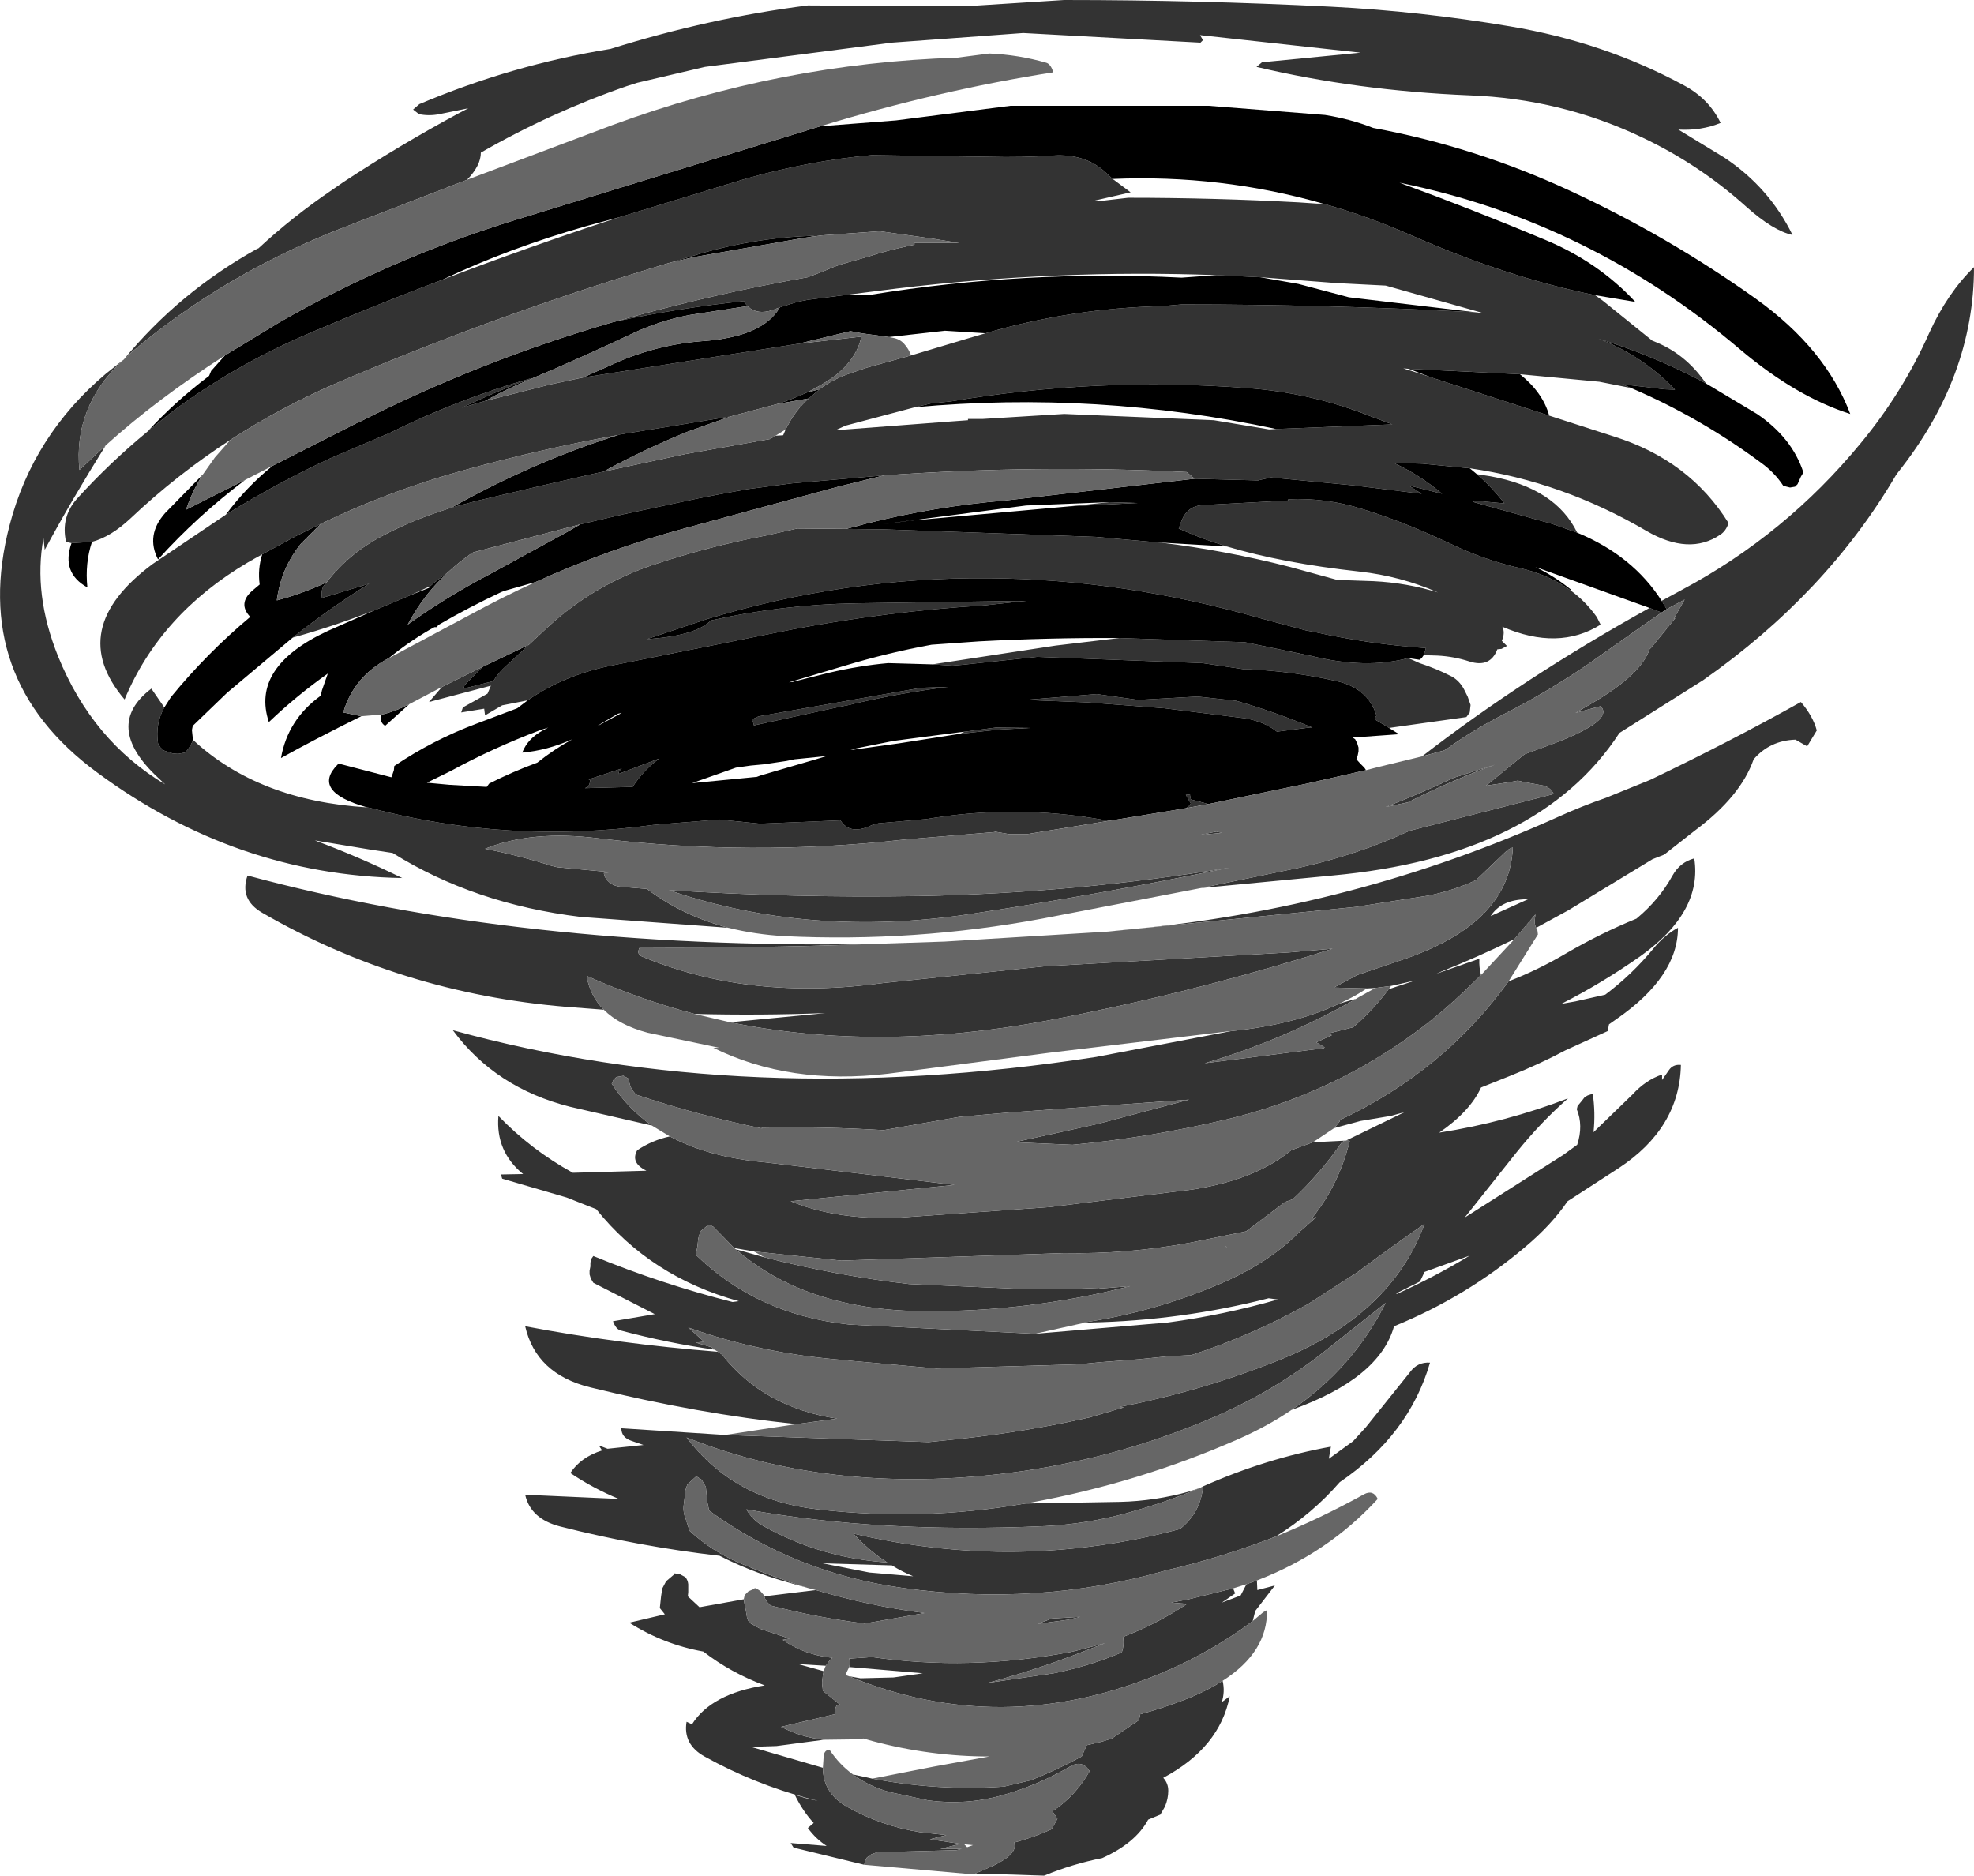 <?xml version="1.0" encoding="UTF-8" standalone="no"?>
<svg xmlns:xlink="http://www.w3.org/1999/xlink" height="224.3px" width="236.05px" xmlns="http://www.w3.org/2000/svg">
  <g transform="matrix(1.0, 0.0, 0.0, 1.0, 151.5, 65.45)">
    <path d="M-136.7 -22.45 Q-130.1 -30.5 -120.75 -35.7 L-120.6 -35.75 Q-116.5 -39.55 -111.7 -42.8 L-110.4 -43.7 Q-103.7 -48.1 -96.65 -51.9 L-95.5 -52.5 -98.95 -51.8 Q-100.2 -51.55 -101.4 -51.8 L-102.1 -52.35 -101.35 -53.0 Q-90.25 -57.7 -78.5 -59.6 -66.7 -63.3 -54.9 -64.8 L-36.05 -64.7 -24.25 -65.45 Q-8.3 -65.45 7.65 -64.65 18.4 -64.1 29.05 -62.3 40.35 -60.4 49.85 -55.25 52.85 -53.65 54.25 -50.75 51.95 -49.8 49.2 -49.95 L54.7 -46.6 Q60.05 -43.05 62.85 -37.35 60.55 -37.85 57.35 -40.7 51.75 -45.75 44.9 -49.0 35.15 -53.65 24.2 -54.05 10.8 -54.6 -1.25 -57.45 L-0.6 -58.0 11.2 -59.15 -8.0 -61.25 -7.65 -60.65 -7.95 -60.35 -29.15 -61.5 -44.85 -60.35 -67.2 -57.45 -75.3 -55.55 -76.55 -55.15 Q-85.65 -52.0 -94.0 -47.2 -94.0 -45.65 -95.65 -43.95 L-111.05 -38.0 Q-124.85 -32.55 -135.75 -23.35 L-136.7 -22.45 M39.25 -30.15 L40.15 -29.5 46.1 -24.7 Q50.0 -23.25 52.5 -19.6 46.35 -22.9 39.65 -24.95 44.95 -22.9 48.8 -18.85 L47.55 -18.9 42.5 -19.5 43.55 -19.05 39.75 -19.8 30.25 -20.7 16.95 -21.35 16.3 -21.4 18.85 -20.6 19.7 -20.3 33.75 -15.75 41.5 -13.25 Q50.55 -10.4 55.2 -2.9 54.9 -1.95 54.2 -1.5 50.5 1.0 45.4 -1.95 35.35 -7.85 24.25 -9.45 L18.6 -10.0 15.15 -10.1 Q18.3 -8.65 20.95 -6.4 L16.95 -7.4 18.5 -6.4 10.4 -7.4 0.5 -8.35 -0.65 -8.1 -1.05 -8.0 -8.65 -8.2 -9.6 -9.0 Q-27.6 -9.9 -45.8 -8.6 L-56.8 -7.65 -62.15 -6.95 -65.95 -6.25 -68.0 -5.85 -76.95 -3.95 -82.1 -2.75 -94.9 0.6 -95.3 0.85 Q-96.7 1.85 -97.95 3.0 L-99.6 4.25 -100.05 4.65 -102.35 5.7 -106.75 7.55 Q-111.75 9.5 -116.5 10.8 -112.1 7.3 -107.35 4.35 L-111.95 5.75 -113.0 6.05 Q-113.15 5.1 -112.75 4.55 L-112.45 4.2 Q-109.8 0.75 -105.8 -1.35 -102.5 -3.1 -98.85 -4.3 L-97.5 -4.75 -94.5 -5.55 -85.55 -7.65 -82.65 -8.3 -81.4 -8.6 -79.35 -9.05 -69.55 -11.15 -59.4 -12.95 -58.75 -13.35 -58.7 -13.35 -57.85 -13.4 -57.55 -14.1 -57.2 -14.75 Q-56.25 -16.5 -54.8 -17.8 L-53.5 -18.9 Q-52.05 -20.0 -50.15 -20.7 L-47.8 -21.5 -42.55 -22.95 -35.7 -25.0 -33.65 -25.6 Q-23.35 -28.6 -12.45 -28.85 L-10.2 -29.05 Q7.0 -29.05 24.2 -28.15 L25.85 -28.0 25.9 -28.0 14.2 -31.3 8.3 -31.6 -0.8 -32.3 -6.05 -32.55 Q-25.15 -33.25 -44.25 -30.95 L-50.6 -30.15 -54.9 -29.6 -56.15 -29.35 -58.25 -28.7 -58.65 -28.55 Q-60.55 -27.75 -61.75 -28.55 L-62.1 -28.85 -62.55 -29.35 -62.45 -29.45 Q-70.2 -28.65 -77.9 -27.0 -66.55 -30.25 -54.9 -32.3 L-53.05 -33.0 -52.0 -33.45 -51.05 -33.8 -47.55 -34.8 -46.6 -35.1 -45.35 -35.45 -44.35 -35.7 -42.15 -36.2 -42.15 -36.4 -36.8 -36.4 -40.25 -36.95 -45.95 -37.75 -46.3 -37.8 -53.25 -37.3 -54.7 -37.1 -54.15 -37.25 -54.45 -37.25 -55.45 -37.2 Q-61.4 -36.9 -67.3 -35.25 L-71.35 -34.05 Q-91.55 -28.05 -111.0 -19.75 -117.85 -16.8 -123.95 -12.85 -130.35 -8.7 -135.9 -3.45 -138.25 -1.25 -140.5 -0.65 L-142.95 -0.5 -143.6 -0.65 Q-144.25 -3.6 -142.3 -5.8 -138.4 -10.1 -133.85 -13.85 L-131.4 -15.85 Q-123.65 -21.75 -114.05 -25.8 -106.4 -29.05 -98.6 -32.0 -88.25 -35.95 -77.7 -39.4 L-77.35 -39.5 -62.25 -44.1 Q-54.55 -46.25 -47.25 -46.9 L-33.2 -46.7 Q-29.35 -46.6 -25.55 -46.85 -21.6 -47.1 -19.15 -44.7 L-18.45 -44.05 -16.3 -42.45 -20.65 -41.45 -19.6 -41.45 -16.6 -41.8 Q-6.4 -41.8 3.8 -41.25 L6.0 -41.1 6.7 -41.1 Q12.1 -39.6 17.4 -37.25 28.85 -32.25 39.25 -30.15 M25.1 -8.75 L26.7 -8.5 Q34.5 -7.1 37.1 -1.75 L34.1 -2.8 24.75 -5.4 24.6 -5.6 28.4 -5.25 Q26.95 -7.15 25.1 -8.75 M47.2 6.4 L49.6 5.1 Q62.0 -1.5 71.0 -12.45 76.05 -18.55 79.2 -25.65 81.4 -30.45 84.55 -33.5 84.55 -20.4 75.45 -8.95 L75.2 -8.6 Q66.9 5.55 52.15 15.9 L42.15 22.2 Q32.5 37.0 7.8 39.25 L-7.9 40.75 3.7 38.35 Q10.8 36.8 17.05 33.9 L34.3 29.5 34.05 29.1 Q33.65 28.65 33.1 28.5 L30.65 28.05 30.0 27.9 28.9 28.1 26.2 28.5 30.8 24.75 34.2 23.5 Q41.6 20.7 39.9 19.0 L36.9 19.8 38.95 18.6 Q44.75 15.2 45.75 12.2 L46.0 11.95 48.85 8.45 48.65 8.55 49.95 6.25 47.8 7.4 47.2 6.4 M-64.4 45.5 L-82.05 44.2 Q-94.8 42.65 -104.55 36.55 L-107.2 36.15 -113.85 35.05 Q-108.5 37.05 -103.4 39.55 -123.25 39.2 -139.85 26.95 -155.15 15.7 -150.35 -2.65 -147.55 -13.4 -138.85 -20.75 L-136.9 -22.3 Q-142.75 -16.75 -142.0 -9.25 L-138.85 -12.2 Q-143.0 -5.55 -146.15 0.3 L-146.3 -1.1 Q-147.55 5.6 -144.55 13.05 -140.45 23.15 -131.75 28.35 L-132.6 27.55 Q-139.25 21.35 -133.4 16.9 L-131.85 19.15 Q-132.95 21.1 -132.6 23.45 L-132.3 23.95 -131.9 24.3 -130.85 24.65 -130.2 24.7 -129.4 24.55 -129.1 24.25 -128.75 23.75 -128.5 23.25 -128.45 23.0 Q-120.6 30.3 -107.6 31.1 L-107.3 31.15 Q-90.7 35.55 -73.4 33.2 L-72.3 33.1 -65.5 32.55 -60.6 33.05 -51.0 32.65 Q-49.85 34.5 -47.2 33.2 L-46.45 33.0 -40.75 32.5 Q-30.15 30.7 -19.5 32.6 L-18.85 32.7 -28.7 34.3 -29.05 34.3 -30.8 34.3 -32.55 34.0 -32.55 34.05 -43.4 34.95 Q-61.65 37.0 -79.95 34.8 -87.9 33.8 -93.5 36.05 -89.45 36.85 -85.5 38.1 L-84.9 38.25 -80.1 38.7 -78.4 38.85 -79.3 38.95 -79.2 39.35 Q-78.6 40.5 -77.2 40.6 L-74.15 40.85 Q-69.8 44.1 -64.4 45.5 M1.1 -14.15 L15.0 -14.7 12.45 -15.65 Q5.3 -18.5 -2.45 -19.05 -20.3 -20.4 -37.8 -17.45 L-40.2 -17.2 -42.1 -16.75 -50.4 -14.55 -51.6 -14.0 -37.8 -15.05 -35.75 -15.2 -35.75 -15.35 -34.0 -15.35 -24.25 -15.95 -6.35 -15.2 0.25 -14.1 1.1 -14.15 M-4.8 -0.1 L-6.8 -0.75 Q-8.8 -1.45 -10.55 -2.25 L-10.2 -3.2 Q-9.5 -4.95 -7.65 -5.05 L2.55 -5.6 2.55 -5.75 Q7.1 -5.95 11.5 -4.55 16.3 -3.05 20.8 -0.95 L21.9 -0.45 Q25.9 1.5 30.3 2.5 33.75 3.3 36.3 5.15 38.1 6.45 39.45 8.35 L39.9 9.25 Q34.85 12.4 28.15 9.5 28.5 10.2 28.1 11.15 L28.1 11.2 28.7 11.8 28.05 12.15 27.55 12.2 Q26.7 14.45 24.2 13.65 22.35 13.05 20.4 12.95 L18.75 12.9 18.8 12.75 18.95 12.25 19.0 12.05 Q12.3 11.6 5.55 10.1 L4.7 9.95 -0.55 8.55 Q-17.1 3.8 -33.3 3.7 -50.35 3.55 -67.0 8.6 L-74.2 11.0 -73.65 10.95 Q-68.2 10.5 -66.5 8.75 -58.0 6.85 -49.15 6.7 L-28.75 6.4 -33.8 6.95 Q-45.3 7.65 -56.65 9.8 L-78.65 14.2 Q-84.15 15.35 -88.4 18.3 L-91.45 18.9 -93.5 20.1 -93.6 19.3 -96.35 19.75 -96.15 19.15 -93.2 17.5 -92.8 16.55 -100.2 18.5 -98.65 16.7 -93.9 14.35 -93.8 14.3 -95.95 16.5 -96.05 16.9 -92.5 16.0 Q-91.95 15.05 -91.05 14.25 L-88.25 11.65 -85.95 9.5 -85.05 8.7 Q-79.95 4.35 -73.55 2.15 -66.85 -0.1 -59.95 -1.4 L-56.15 -2.25 -50.3 -2.2 -45.85 -2.15 -20.5 -1.25 -12.65 -0.55 -12.6 -0.55 Q-4.85 0.4 2.75 2.35 L8.4 3.9 12.75 4.05 Q16.75 4.25 20.45 5.4 16.0 3.45 11.05 2.9 1.9 1.9 -4.8 -0.1 M45.75 7.25 L47.2 7.8 45.25 9.15 38.3 14.05 Q33.45 17.35 28.15 20.05 24.4 22.0 21.45 24.15 L21.15 24.3 18.55 25.0 Q30.7 15.6 45.75 7.25 M-124.5 -3.9 Q-118.45 -7.65 -112.0 -10.65 L-104.95 -13.65 Q-96.8 -17.7 -87.9 -20.25 -92.15 -18.65 -96.25 -16.7 L-93.5 -17.5 -85.6 -19.5 -82.3 -20.2 -81.8 -20.3 -56.0 -24.35 -48.5 -25.2 Q-49.05 -22.5 -51.8 -20.4 -53.2 -19.4 -55.05 -18.5 -56.65 -17.75 -58.5 -17.15 L-64.15 -15.65 -69.9 -14.7 -77.35 -13.5 -77.45 -13.45 Q-86.95 -11.75 -96.45 -9.1 -103.95 -7.0 -111.0 -3.8 L-113.15 -2.8 -116.1 -1.35 -120.15 0.85 -121.15 1.4 -121.5 1.6 -121.85 1.8 Q-132.35 8.0 -136.6 18.2 -143.75 9.8 -133.25 2.0 L-124.5 -3.9 M-23.6 -4.9 L-18.85 -5.4 -15.45 -5.3 -23.6 -4.9 M-17.65 10.85 L-2.65 11.35 5.35 13.0 Q11.8 14.6 16.9 13.25 L17.25 13.4 18.25 13.85 Q20.25 14.5 22.1 15.45 23.0 15.95 23.55 16.95 L24.0 17.85 24.35 18.85 24.25 19.75 23.85 20.3 14.6 21.6 14.2 21.35 12.85 20.55 13.1 20.1 Q12.05 16.75 8.1 15.95 3.15 14.85 -1.95 14.6 L-2.65 14.6 -7.7 13.85 -27.45 13.1 -36.4 14.05 -37.6 14.15 -40.0 14.0 -25.25 11.75 -17.65 10.85 M-9.7 31.2 L-9.35 30.95 -9.1 30.65 -9.7 29.6 -9.2 29.55 -9.2 29.65 -9.1 30.15 -7.0 30.7 -9.7 31.2 M-2.6 20.45 L-12.25 19.25 -21.4 18.55 -28.9 18.25 -20.35 17.55 -15.4 18.25 -8.3 17.85 -3.7 18.35 Q0.85 19.65 5.3 21.5 L5.45 21.55 5.1 21.55 1.55 22.0 1.2 22.05 Q-0.3 20.85 -2.6 20.45 M-36.15 22.05 L-32.4 21.55 -28.25 21.6 -32.1 21.8 -36.7 22.3 -36.15 22.05 M-18.95 45.95 L-16.55 45.7 Q10.4 43.25 34.9 32.2 37.65 30.95 40.55 29.95 L45.85 27.8 Q55.35 23.25 63.85 18.5 65.3 20.2 65.75 21.9 L64.6 23.8 63.2 23.0 Q60.15 23.1 58.2 25.35 56.65 29.8 51.2 33.85 L47.5 36.75 46.1 37.3 36.05 43.4 32.2 45.5 32.1 45.3 32.0 44.85 32.05 44.35 32.1 43.9 29.6 46.85 Q25.2 49.0 20.7 50.8 L20.25 51.0 25.4 49.2 Q25.35 50.25 25.6 51.15 L24.15 52.55 Q21.3 55.35 18.1 57.75 7.8 65.4 -4.75 68.4 -14.05 70.6 -23.25 71.45 L-30.2 71.15 -20.2 68.95 -9.3 66.05 -30.95 67.6 -36.7 68.1 -45.85 69.7 Q-53.35 69.25 -60.45 69.4 L-60.35 69.5 Q-67.95 67.95 -75.45 65.45 L-75.9 64.9 -76.1 64.5 -76.25 64.0 -76.4 63.5 -76.95 63.2 -77.8 63.35 -78.15 63.7 -78.35 64.15 Q-76.45 67.1 -73.55 69.15 L-83.35 66.9 Q-92.25 64.65 -97.35 57.75 -62.3 67.4 -20.45 60.95 L-4.25 57.85 Q3.3 57.1 8.7 54.55 L10.65 54.0 Q2.05 58.9 -7.45 61.7 L6.8 59.9 6.9 59.8 5.9 59.2 7.75 58.35 7.5 58.1 10.3 57.4 Q12.7 55.35 14.55 52.85 L15.9 52.4 17.75 51.8 14.85 52.45 12.95 52.7 11.95 52.75 8.0 52.65 10.8 51.15 16.7 49.15 Q29.05 44.8 29.4 35.9 28.95 36.0 28.5 36.45 L25.0 39.8 Q22.3 41.05 19.3 41.65 L10.65 43.0 -18.95 45.95 M28.9 51.9 Q32.4 50.55 35.7 48.6 39.9 46.15 44.2 44.4 L44.25 44.35 Q46.9 42.15 48.5 39.25 49.4 37.65 51.1 37.2 52.1 43.6 44.65 48.9 40.1 52.1 35.2 54.6 L36.9 54.3 40.45 53.5 Q43.65 51.1 46.2 48.0 47.55 46.35 49.15 45.5 49.15 51.35 41.75 56.45 L40.9 57.05 40.75 57.85 35.7 60.15 Q32.5 61.85 29.1 63.2 L25.6 64.6 Q24.3 67.45 20.6 70.0 28.6 68.75 36.0 65.9 32.75 68.75 29.85 72.35 L23.65 80.15 35.45 72.65 37.1 71.45 Q37.85 69.15 37.05 67.2 L37.15 66.8 37.65 66.2 38.0 65.75 38.35 65.55 38.95 65.35 38.95 65.25 Q39.3 67.65 39.05 69.95 L43.7 65.45 Q45.3 63.7 47.25 63.05 L47.25 63.7 48.05 62.55 Q48.55 61.8 49.5 61.9 49.35 69.45 42.05 74.25 L35.95 78.2 Q34.0 81.05 30.9 83.65 23.9 89.6 15.2 93.15 13.45 99.4 2.95 103.15 10.3 98.15 14.2 90.35 L6.7 96.3 Q0.75 100.95 -6.3 104.0 -17.2 108.7 -29.05 110.45 -51.35 113.65 -69.4 106.45 -63.7 113.95 -53.7 115.05 -41.25 116.5 -28.9 114.35 L-17.55 114.15 Q-13.35 114.05 -9.25 112.9 L-8.05 112.5 Q-11.95 114.15 -16.25 115.35 L-16.75 115.5 Q-21.6 116.8 -26.5 117.05 -46.25 117.95 -62.25 115.05 -61.5 116.35 -60.2 117.05 -53.4 120.85 -45.4 121.4 -47.6 120.0 -49.45 117.95 -29.75 122.55 -10.4 117.4 -7.9 115.4 -7.65 112.3 -0.1 108.95 7.65 107.55 L7.4 109.0 10.3 106.9 11.85 105.2 17.1 98.65 Q18.0 97.4 19.5 97.5 17.0 106.15 8.7 111.8 5.45 115.55 1.05 118.3 -5.1 120.7 -11.65 122.25 L-12.25 122.4 Q-27.45 126.7 -43.55 124.45 -56.45 122.65 -66.7 115.2 L-66.9 114.25 -67.0 113.3 -67.1 112.35 -67.6 111.5 -68.3 111.05 -68.3 111.15 -69.3 112.05 -69.55 112.8 -69.7 114.25 Q-69.9 115.25 -69.5 116.2 L-69.05 117.6 Q-66.4 120.05 -63.1 121.45 -59.05 123.15 -54.9 124.45 L-57.9 123.6 Q-61.95 122.4 -65.45 120.6 -75.05 119.5 -84.5 117.1 -88.05 116.2 -88.7 113.3 L-77.5 113.8 Q-80.55 112.55 -83.3 110.7 -82.05 108.8 -79.5 108.0 L-79.9 107.4 -78.85 107.8 -74.55 107.35 -76.0 106.85 Q-77.2 106.45 -77.2 105.35 L-64.8 106.15 -40.45 107.0 -37.05 106.65 Q-28.95 105.8 -21.2 104.05 L-17.1 102.85 -17.65 102.8 Q-8.0 100.95 1.2 97.3 14.8 91.95 18.85 80.9 14.95 83.6 10.8 86.7 L4.9 90.5 Q-1.8 94.25 -9.05 96.6 L-11.9 96.75 -15.35 97.1 -19.95 97.45 -22.45 97.7 -39.55 98.2 -49.55 97.3 -50.45 97.2 Q-60.35 96.45 -69.2 93.3 L-67.3 95.0 -68.3 95.1 -66.45 95.65 -66.05 95.95 Q-71.7 95.15 -77.3 93.65 -77.85 93.5 -78.2 92.55 L-73.2 91.7 -80.55 87.95 -80.85 87.45 -81.0 86.95 -81.0 86.5 -80.9 86.0 -80.9 85.55 -80.8 85.1 -80.55 84.75 Q-72.4 88.1 -63.9 90.25 L-63.15 90.15 Q-73.7 87.25 -80.2 79.15 L-83.75 77.75 -91.45 75.5 -91.6 75.0 -88.95 74.95 Q-92.25 72.25 -91.9 68.0 -88.0 72.05 -83.0 74.8 L-74.2 74.55 Q-76.15 73.6 -75.3 72.1 -73.5 70.9 -71.4 70.45 -66.75 72.95 -60.0 73.55 L-42.8 75.6 -37.35 76.25 -56.95 78.2 Q-51.35 80.5 -43.85 80.15 L-26.0 78.9 -8.9 76.8 Q-5.0 76.2 -1.95 74.95 0.85 73.8 2.9 72.1 L5.5 71.15 9.45 70.95 16.45 67.55 14.8 68.0 11.2 68.6 10.65 68.75 8.05 69.45 8.75 68.6 8.6 68.55 Q21.1 62.7 28.9 51.9 M-1.2 123.55 L-1.15 124.7 0.95 124.15 -1.4 127.2 -1.7 128.4 -3.0 129.35 Q-7.75 132.65 -13.15 134.85 -31.9 142.45 -50.0 135.0 L-48.6 135.25 -44.65 135.15 -41.15 134.65 -49.95 133.9 -49.95 133.85 -49.85 133.4 -49.95 132.95 -50.0 132.9 -47.8 132.75 -47.3 132.7 Q-35.65 134.4 -23.45 132.1 L-22.8 131.95 -19.35 131.05 -23.4 132.6 Q-28.35 134.45 -33.4 135.8 L-25.5 134.65 Q-21.25 133.8 -17.35 132.15 -17.05 131.25 -17.2 130.3 -13.15 128.75 -9.55 126.35 L-11.45 126.2 -9.35 125.8 -4.05 124.5 -3.8 125.1 -5.4 126.2 -3.15 125.35 -2.45 124.0 -1.2 123.55 M-5.3 135.55 Q-5.0 136.85 -5.4 138.1 L-4.45 137.4 Q-5.65 143.55 -12.4 147.15 -11.8 147.8 -11.8 148.7 -11.8 149.65 -12.2 150.6 L-12.75 151.55 -14.2 152.15 Q-15.7 154.95 -19.7 156.75 -23.25 157.45 -26.65 158.85 L-32.9 158.65 -35.1 158.7 -32.7 157.65 Q-29.7 156.2 -30.25 154.9 -27.95 154.3 -25.75 153.3 L-25.05 152.05 -25.65 151.15 Q-22.85 149.3 -21.2 146.35 -22.1 144.95 -23.55 145.8 -27.4 148.05 -31.7 149.25 -36.0 150.45 -40.5 149.85 L-45.15 148.85 Q-47.65 148.15 -49.5 146.75 L-47.85 147.1 -47.2 147.25 Q-39.25 148.75 -31.45 148.2 L-28.25 147.45 Q-25.2 146.25 -22.15 144.6 L-21.55 143.25 -20.25 142.95 -19.65 142.8 -18.55 142.45 -15.3 140.25 -15.15 139.55 Q-12.2 138.75 -9.3 137.6 -7.0 136.65 -5.3 135.55 M-48.15 157.55 L-56.6 155.5 -56.95 154.95 -52.65 155.3 Q-53.95 154.45 -54.9 153.15 L-54.2 152.55 Q-55.5 151.15 -56.45 149.2 L-54.7 149.7 -53.7 149.9 -54.7 149.65 Q-61.3 147.9 -67.25 144.6 -69.85 143.15 -69.4 140.45 L-68.75 140.75 Q-66.45 137.1 -60.05 136.1 -64.1 134.6 -67.4 132.05 -72.15 131.2 -76.25 128.6 L-72.0 127.6 -72.6 126.85 -72.55 126.4 -72.45 125.45 -72.3 124.5 -71.85 123.65 -70.85 122.8 -70.85 122.7 -70.2 122.8 -69.55 123.15 Q-69.25 123.5 -69.2 124.0 L-69.2 124.95 -69.25 125.45 -67.85 126.75 -62.55 125.8 -62.5 126.2 -62.3 127.2 -62.15 128.1 -61.9 128.6 -60.55 129.35 -57.1 130.5 -57.9 130.65 Q-55.35 132.45 -51.95 132.8 L-52.25 133.05 -52.75 133.75 -56.05 133.55 -53.0 134.4 -53.1 134.85 -53.2 135.8 -53.1 136.75 -51.0 138.45 -51.4 138.4 Q-51.75 139.0 -51.7 139.55 L-58.1 141.05 Q-55.75 142.3 -53.0 142.6 L-58.65 143.35 -61.7 143.45 -53.1 145.95 Q-53.1 149.0 -50.15 150.65 -46.15 152.9 -41.5 153.65 L-38.35 154.0 -40.3 154.5 -37.65 154.9 -36.65 155.05 -39.05 155.65 -36.5 155.65 -37.15 155.8 -46.6 156.05 -47.2 156.25 -47.5 156.4 -47.85 156.7 -48.1 157.2 -48.15 157.55 M-60.1 125.45 L-53.95 124.7 Q-47.55 126.6 -40.95 127.45 L-48.1 128.7 Q-53.75 128.0 -59.35 126.55 L-59.75 126.15 -60.0 125.75 -60.1 125.45 M-56.25 104.85 Q-67.9 103.65 -80.95 100.45 -87.4 98.85 -88.7 93.15 -77.65 95.25 -65.65 96.2 L-65.15 96.55 Q-60.2 102.85 -51.4 104.2 L-56.25 104.85 M-79.3 55.3 L-83.85 54.95 Q-103.55 53.3 -120.15 43.7 -122.9 42.1 -121.9 39.25 -89.3 48.05 -47.65 47.45 -61.35 47.95 -75.0 47.85 -75.45 48.65 -74.7 48.95 -61.85 54.3 -45.85 52.1 L-26.5 50.1 2.6 48.45 7.85 48.0 5.0 48.9 Q-10.4 53.6 -26.25 56.6 -46.55 60.4 -64.2 56.8 L-52.8 55.7 Q-60.65 56.0 -68.45 55.8 -75.1 54.05 -81.35 51.25 -80.95 53.65 -79.3 55.3 M-6.05 34.0 L-5.4 34.15 -8.1 34.4 -6.05 34.0 M-4.45 38.3 Q-19.9 41.5 -35.45 43.85 -54.7 46.75 -71.5 41.0 -56.55 41.95 -41.5 41.7 -22.85 41.35 -4.45 38.3 M-49.15 18.65 L-49.95 18.85 -51.2 19.1 -61.35 21.3 Q-61.4 20.95 -61.6 20.6 L-61.0 20.3 -60.7 20.2 -41.35 16.8 -38.15 16.7 Q-43.7 17.4 -49.15 18.65 M-77.15 26.45 L-77.45 26.75 -77.55 27.1 -72.65 25.25 Q-74.6 26.7 -75.85 28.65 L-81.55 28.8 -81.25 28.65 -81.05 28.4 -80.9 27.9 -81.1 27.75 -77.15 26.45 M-63.7 83.8 L-66.2 81.25 Q-66.6 81.0 -66.9 81.1 L-67.75 81.8 -68.0 82.65 -68.1 83.6 -68.3 84.6 Q-60.9 91.8 -49.9 92.95 L-27.75 94.05 -11.85 92.7 Q-5.15 91.8 1.3 89.95 L0.2 89.8 Q-10.15 92.45 -21.05 92.7 L-21.9 92.75 -22.25 92.75 Q-13.15 91.45 -4.65 87.65 0.4 85.35 3.8 81.95 L5.9 80.1 5.4 80.2 Q8.6 76.25 9.9 71.0 9.2 70.8 8.85 71.3 6.3 74.95 3.1 77.95 L2.15 78.3 1.75 78.6 -2.5 81.8 -9.15 83.15 Q-16.7 84.55 -24.3 84.4 L-50.9 85.3 -61.35 84.2 -63.7 83.8 M-63.5 83.95 L-60.1 84.9 Q-51.5 87.1 -42.8 88.1 L-30.15 88.65 Q-24.95 88.8 -19.75 88.55 L-20.1 88.65 -16.35 88.35 Q-28.5 91.45 -41.15 91.35 -55.15 91.2 -63.5 83.95 M-4.8 83.65 L-5.0 83.75 -4.95 83.6 -4.8 83.65 M-27.45 128.75 L-25.7 128.1 -22.35 127.9 -22.5 127.95 -23.15 128.1 -23.8 128.25 -27.45 128.75 M-42.3 123.05 Q-43.65 122.5 -44.85 121.75 L-53.15 121.5 -47.55 122.6 -42.3 123.05 M16.85 30.5 L14.2 31.05 Q18.35 29.45 22.35 27.55 L27.25 26.0 Q22.0 27.9 16.85 30.5 M31.3 42.05 L30.65 42.1 Q27.95 42.25 26.75 44.1 L31.3 42.05 M18.3 87.8 L15.5 89.2 15.5 89.3 Q20.05 87.25 24.25 84.7 L18.85 86.65 18.3 87.8" fill="#333333" fill-rule="evenodd" stroke="none"/>
    <path d="M-53.4 -50.35 L-44.35 -51.05 -30.65 -52.8 -7.0 -52.8 6.95 -51.7 Q10.05 -51.2 12.7 -50.15 24.85 -47.9 36.1 -42.7 48.0 -37.2 58.5 -29.7 66.8 -23.75 69.75 -15.95 63.3 -18.0 56.6 -23.65 38.55 -39.0 15.85 -43.6 24.6 -40.4 33.2 -36.8 39.6 -34.15 44.05 -29.35 L39.25 -30.15 Q28.85 -32.25 17.4 -37.25 12.1 -39.6 6.7 -41.1 -5.55 -44.6 -18.45 -44.05 L-19.15 -44.7 Q-21.6 -47.1 -25.55 -46.85 -29.35 -46.6 -33.2 -46.7 L-47.25 -46.9 Q-54.55 -46.25 -62.25 -44.1 L-77.35 -39.5 -81.25 -38.45 Q-90.6 -35.8 -98.6 -32.0 -106.4 -29.05 -114.05 -25.8 -123.65 -21.75 -131.4 -15.85 L-133.85 -13.85 Q-130.55 -17.45 -126.5 -20.5 L-126.25 -21.1 -124.6 -22.95 -118.1 -26.9 Q-104.95 -34.45 -90.35 -39.0 L-53.4 -50.35 M52.5 -19.6 L58.6 -15.95 Q62.8 -13.1 64.15 -8.95 L63.85 -8.45 63.65 -8.0 63.45 -7.55 63.15 -7.25 62.55 -7.15 61.75 -7.35 Q60.7 -8.95 59.1 -10.1 51.75 -15.55 43.55 -19.05 L42.5 -19.5 47.55 -18.9 48.8 -18.85 Q44.95 -22.9 39.65 -24.95 46.35 -22.9 52.5 -19.6 M30.25 -20.7 Q33.0 -18.5 33.75 -15.75 L19.7 -20.3 16.95 -21.35 30.25 -20.7 M24.25 -9.45 L25.1 -8.75 Q26.95 -7.15 28.4 -5.25 L24.6 -5.6 24.75 -5.4 34.1 -2.8 37.1 -1.75 Q43.75 1.0 47.2 6.4 L47.8 7.4 47.2 7.8 45.75 7.25 32.1 2.35 Q34.45 3.5 36.4 5.1 L36.3 5.15 Q33.75 3.3 30.3 2.5 25.9 1.5 21.9 -0.45 L20.8 -0.95 Q16.3 -3.05 11.5 -4.55 7.1 -5.95 2.55 -5.75 L2.55 -5.6 -7.65 -5.05 Q-9.5 -4.95 -10.2 -3.2 L-10.55 -2.25 Q-8.8 -1.45 -6.8 -0.75 L-4.8 -0.1 -12.45 -0.55 -12.6 -0.55 -12.65 -0.55 -20.5 -1.25 -45.85 -2.15 -50.3 -2.2 -47.85 -2.85 Q-39.7 -4.9 -31.25 -5.6 L-8.65 -8.2 -1.05 -8.0 -0.65 -8.1 0.5 -8.35 10.4 -7.4 18.5 -6.4 16.95 -7.4 20.95 -6.4 Q18.3 -8.65 15.15 -10.1 L18.6 -10.0 24.25 -9.45 M25.85 -28.0 L24.2 -28.15 Q7.0 -29.05 -10.2 -29.05 L-12.45 -28.85 Q-23.35 -28.6 -33.65 -25.6 L-38.5 -25.9 -45.2 -25.15 -48.5 -25.6 -49.8 -25.85 -51.05 -25.55 -56.0 -24.35 -81.8 -20.3 -78.65 -21.7 Q-73.35 -24.2 -67.6 -24.65 -60.25 -25.15 -58.25 -28.7 L-56.15 -29.35 -54.9 -29.6 -50.6 -30.15 -47.55 -30.15 -47.4 -30.2 Q-28.85 -33.2 -10.2 -32.25 L-6.05 -32.55 -0.8 -32.3 3.75 -31.5 9.8 -29.9 25.85 -28.0 M-53.5 -18.9 L-54.8 -17.8 -58.5 -17.15 Q-56.65 -17.75 -55.05 -18.5 L-53.5 -18.9 M-79.35 -9.05 L-81.4 -8.6 -82.65 -8.3 -85.55 -7.65 -94.5 -5.55 -97.5 -4.75 Q-92.35 -7.65 -86.85 -10.0 -82.15 -12.0 -77.35 -13.5 L-69.9 -14.7 -64.15 -15.65 -69.35 -13.8 Q-74.5 -11.7 -79.35 -9.05 M-112.45 4.2 L-112.75 4.55 Q-113.15 5.1 -113.0 6.05 L-111.95 5.75 -107.35 4.35 Q-112.1 7.3 -116.5 10.8 L-124.35 17.4 -128.45 21.35 -128.55 21.85 -128.5 22.35 -128.45 22.8 -128.45 23.0 -128.5 23.25 -128.75 23.75 -129.1 24.25 -129.4 24.55 -130.2 24.7 -130.85 24.65 -131.9 24.3 -132.3 23.95 -132.6 23.45 Q-132.95 21.1 -131.85 19.15 L-131.05 17.9 Q-126.75 12.65 -121.55 8.3 L-121.6 8.3 Q-123.05 6.75 -121.4 5.25 L-120.45 4.45 Q-120.7 2.6 -120.15 0.85 L-116.1 -1.35 -113.15 -2.8 -115.5 -0.45 Q-117.9 2.5 -118.4 6.35 -115.5 5.6 -112.45 4.2 M-106.75 7.55 L-102.35 5.7 -100.2 4.85 -100.05 4.65 -99.6 4.25 -97.95 3.0 -99.25 4.3 Q-101.3 6.5 -102.75 9.25 -98.15 5.95 -93.0 3.25 L-83.65 -1.85 -82.1 -2.75 -76.95 -3.95 -68.0 -5.85 -65.95 -6.25 -62.15 -6.95 -56.8 -7.65 -45.8 -8.6 -51.45 -7.2 -69.5 -2.3 Q-78.75 0.2 -87.45 4.15 L-91.15 5.2 -91.55 5.35 Q-95.4 7.15 -99.1 9.3 L-99.25 9.55 -99.55 9.55 -100.1 9.85 Q-102.75 11.4 -105.0 13.25 -109.2 15.45 -110.45 19.75 L-108.3 20.2 Q-114.05 23.05 -117.9 25.2 -117.1 20.6 -113.15 17.75 L-113.0 17.1 -112.3 15.1 Q-116.05 17.75 -119.35 20.9 -121.55 14.3 -112.3 10.0 L-106.75 7.55 M-142.95 -0.5 L-140.5 -0.65 Q-141.35 1.9 -141.05 4.8 -144.2 3.05 -142.95 -0.5 M-71.35 -34.05 L-67.3 -35.25 Q-61.4 -36.9 -55.45 -37.2 L-54.45 -37.25 -54.15 -37.25 -54.7 -37.1 -55.4 -37.0 -68.55 -34.7 -71.35 -34.05 M-77.9 -27.0 Q-70.2 -28.65 -62.45 -29.45 L-62.55 -29.35 -62.1 -28.85 -68.95 -27.8 Q-72.45 -27.15 -75.7 -25.65 -82.05 -22.65 -88.45 -19.95 -91.1 -18.85 -93.5 -17.5 L-96.25 -16.7 Q-92.15 -18.65 -87.9 -20.25 -96.8 -17.7 -104.95 -13.65 L-112.0 -10.65 Q-118.45 -7.65 -124.5 -3.9 -122.05 -7.2 -118.9 -9.75 L-109.15 -14.7 Q-108.8 -14.9 -108.4 -15.05 -93.95 -22.35 -78.3 -26.9 L-77.9 -27.0 M-42.1 -16.75 L-40.2 -17.2 -37.8 -17.45 Q-20.3 -20.4 -2.45 -19.05 5.3 -18.5 12.45 -15.65 L15.0 -14.7 1.1 -14.15 Q-20.35 -18.75 -42.1 -16.75 M-127.25 -8.7 Q-128.55 -6.65 -129.25 -4.5 L-122.2 -8.05 Q-127.9 -3.75 -132.6 1.45 -134.1 -1.45 -131.75 -4.1 L-127.25 -8.7 M-121.5 1.6 L-121.15 1.4 -121.3 1.5 -121.5 1.6 M-18.85 -5.4 L-28.8 -5.0 -46.0 -2.75 -43.05 -3.15 -23.6 -4.9 -15.45 -5.3 -18.85 -5.4 M-105.85 20.0 Q-104.25 19.65 -102.55 18.75 L-105.45 21.35 Q-106.2 20.85 -105.85 20.0 M-93.9 14.35 L-88.25 11.65 -91.05 14.25 Q-91.95 15.05 -92.5 16.0 L-96.05 16.9 -95.95 16.5 -93.8 14.3 -93.9 14.35 M16.9 13.25 Q11.8 14.6 5.35 13.0 L-2.65 11.35 -17.65 10.85 Q-26.0 10.8 -34.45 11.25 L-40.1 11.65 Q-45.3 12.6 -50.45 14.15 L-57.15 16.15 -56.7 16.1 -56.15 15.95 -52.95 15.15 -52.35 15.0 Q-48.7 14.15 -45.3 13.85 L-40.0 14.0 -37.6 14.15 -36.4 14.05 -27.45 13.1 -7.7 13.85 -2.65 14.6 -1.95 14.6 Q3.15 14.85 8.1 15.95 12.05 16.75 13.1 20.1 L12.85 20.55 14.2 21.35 14.6 21.6 15.8 22.35 10.25 22.75 10.55 22.95 10.8 23.45 10.95 23.95 10.95 24.4 10.85 24.9 10.7 25.35 11.15 25.85 11.65 26.35 11.85 26.65 4.8 28.25 -7.0 30.7 -9.1 30.15 -9.2 29.65 -9.2 29.55 -9.7 29.6 -9.1 30.65 -9.35 30.95 -9.7 31.2 -14.25 31.95 -18.85 32.7 -19.5 32.6 Q-30.15 30.7 -40.75 32.5 L-46.45 33.0 -47.2 33.2 Q-49.85 34.5 -51.0 32.65 L-60.6 33.05 -65.5 32.55 -72.3 33.1 -73.4 33.2 Q-90.7 35.55 -107.3 31.15 L-107.6 31.1 Q-114.35 29.2 -111.1 25.95 L-111.05 25.85 -104.7 27.5 -104.55 27.1 -104.4 26.65 -104.35 26.15 Q-99.75 23.05 -94.55 21.1 L-89.65 19.25 -88.4 18.3 Q-84.15 15.35 -78.65 14.2 L-56.65 9.8 Q-45.3 7.65 -33.8 6.95 L-28.75 6.4 -49.15 6.7 Q-58.0 6.85 -66.5 8.75 -68.2 10.5 -73.65 10.95 L-74.2 11.0 -67.0 8.6 Q-50.35 3.55 -33.3 3.7 -17.1 3.8 -0.55 8.55 L4.7 9.95 5.55 10.1 Q12.3 11.6 19.0 12.05 L18.95 12.25 18.8 12.75 18.75 12.9 18.5 13.25 18.25 13.45 16.9 13.25 M-2.6 20.45 Q-0.3 20.85 1.2 22.05 L1.55 22.0 5.1 21.55 5.45 21.55 5.3 21.5 Q0.85 19.65 -3.7 18.35 L-8.3 17.85 -15.4 18.25 -20.35 17.55 -28.9 18.25 -21.4 18.55 -12.25 19.25 -2.6 20.45 M-36.7 22.3 L-32.1 21.8 -28.25 21.6 -32.4 21.55 -36.15 22.05 -37.0 22.15 -40.85 22.65 -44.65 23.15 -49.15 24.05 -49.8 24.25 -44.05 23.45 -36.7 22.3 M-49.15 18.65 Q-43.7 17.4 -38.15 16.7 L-41.35 16.8 -60.7 20.2 -61.0 20.3 -61.6 20.6 Q-61.4 20.95 -61.35 21.3 L-51.2 19.1 -49.95 18.85 -49.15 18.65 M-79.65 21.1 L-80.1 21.4 -77.15 19.8 -77.6 19.9 -79.65 21.1 M-68.75 28.2 L-61.0 27.45 -60.6 27.3 -58.05 26.55 -54.1 25.4 -52.95 25.05 -52.55 24.95 -56.5 25.35 -57.45 25.55 -60.15 25.95 -61.75 26.1 -63.5 26.35 -68.75 28.2 M-77.15 26.45 L-81.1 27.75 -80.9 27.9 -81.05 28.4 -81.25 28.65 -81.55 28.8 -75.85 28.65 Q-74.6 26.7 -72.65 25.25 L-77.55 27.1 -77.45 26.75 -77.15 26.45 M-85.95 21.55 L-87.0 21.9 Q-92.45 23.95 -97.6 26.75 L-100.45 28.15 -97.75 28.4 -93.3 28.65 -93.0 28.25 Q-90.25 26.85 -87.25 25.75 -85.25 24.15 -83.05 22.95 -86.1 24.3 -89.05 24.55 -88.4 22.85 -86.5 21.85 L-85.95 21.55" fill="#000000" fill-rule="evenodd" stroke="none"/>
    <path d="M-95.65 -43.95 L-78.25 -50.5 Q-58.15 -57.9 -37.05 -58.55 L-33.2 -59.05 Q-29.7 -58.9 -26.4 -57.95 -25.85 -57.8 -25.55 -56.8 -39.3 -54.65 -53.4 -50.35 L-90.35 -39.0 Q-104.95 -34.45 -118.1 -26.9 L-124.6 -22.95 Q-132.7 -17.75 -138.85 -12.2 L-142.0 -9.25 Q-142.75 -16.75 -136.9 -22.3 L-136.7 -22.45 -135.75 -23.35 Q-124.85 -32.55 -111.05 -38.0 L-95.65 -43.95 M-7.9 40.75 L-26.85 44.4 Q-42.2 47.25 -57.7 46.5 -61.2 46.3 -64.4 45.5 -69.8 44.1 -74.15 40.85 L-77.2 40.6 Q-78.6 40.5 -79.2 39.35 L-79.3 38.95 -78.4 38.85 -80.1 38.7 -84.9 38.25 -85.5 38.1 Q-89.45 36.85 -93.5 36.05 -87.9 33.8 -79.95 34.8 -61.65 37.0 -43.4 34.95 L-32.55 34.05 -32.55 34.0 -30.8 34.3 -29.05 34.3 -28.7 34.3 -18.85 32.7 -14.25 31.95 -9.7 31.2 -7.0 30.7 4.8 28.25 11.85 26.65 13.2 26.3 18.55 25.0 21.15 24.3 21.45 24.15 Q24.4 22.0 28.15 20.05 33.45 17.35 38.3 14.05 L45.25 9.15 47.2 7.8 47.8 7.4 49.95 6.25 48.65 8.55 48.85 8.45 46.0 11.95 45.75 12.2 Q44.75 15.2 38.95 18.6 L36.9 19.8 39.9 19.0 Q41.6 20.7 34.2 23.5 L30.8 24.75 26.2 28.5 28.9 28.1 30.0 27.9 30.65 28.05 33.1 28.5 Q33.65 28.65 34.05 29.1 L34.3 29.5 17.05 33.9 Q10.8 36.8 3.7 38.35 L-7.9 40.75 M-42.55 -22.95 L-47.8 -21.5 -50.15 -20.7 Q-52.05 -20.0 -53.5 -18.9 L-55.05 -18.5 Q-53.2 -19.4 -51.8 -20.4 -49.05 -22.5 -48.5 -25.2 L-56.0 -24.35 -51.05 -25.55 -49.8 -25.85 -48.5 -25.6 -45.2 -25.15 -44.7 -25.05 Q-43.9 -24.9 -43.4 -24.35 -42.85 -23.75 -42.55 -22.95 M-54.8 -17.8 Q-56.25 -16.5 -57.2 -14.75 L-57.55 -14.1 -58.75 -13.35 -59.4 -12.95 -69.55 -11.15 -79.35 -9.05 Q-74.5 -11.7 -69.35 -13.8 L-64.15 -15.65 -58.5 -17.15 -54.8 -17.8 M-97.5 -4.75 L-98.85 -4.3 Q-102.5 -3.1 -105.8 -1.35 -109.8 0.75 -112.45 4.2 -115.5 5.6 -118.4 6.35 -117.9 2.5 -115.5 -0.45 L-113.15 -2.8 -111.0 -3.8 Q-103.95 -7.0 -96.45 -9.1 -86.95 -11.75 -77.45 -13.45 L-77.35 -13.5 Q-82.15 -12.0 -86.85 -10.0 -92.35 -7.65 -97.5 -4.75 M-97.95 3.0 Q-96.7 1.85 -95.3 0.85 L-94.9 0.6 -82.1 -2.75 -83.65 -1.85 -93.0 3.25 Q-98.15 5.95 -102.75 9.25 -101.3 6.5 -99.25 4.3 L-97.95 3.0 M-45.8 -8.6 Q-27.6 -9.9 -9.6 -9.0 L-8.65 -8.2 -31.25 -5.6 Q-39.7 -4.9 -47.85 -2.85 L-50.3 -2.2 -56.15 -2.25 -59.95 -1.4 Q-66.85 -0.1 -73.55 2.15 -79.95 4.35 -85.05 8.7 L-85.95 9.5 -88.25 11.65 -93.9 14.35 -98.65 16.7 -102.45 18.7 -102.55 18.75 Q-104.25 19.65 -105.85 20.0 L-108.3 20.2 -110.45 19.75 Q-109.2 15.45 -105.0 13.25 L-104.8 13.15 -95.25 8.05 Q-91.4 5.95 -87.45 4.15 -78.75 0.2 -69.5 -2.3 L-51.45 -7.2 -45.8 -8.6 M-123.95 -12.85 Q-117.85 -16.8 -111.0 -19.75 -91.55 -28.05 -71.35 -34.05 L-68.55 -34.7 -55.4 -37.0 -54.7 -37.1 -53.25 -37.3 -46.3 -37.8 -45.95 -37.75 -40.25 -36.95 -36.8 -36.4 -42.15 -36.4 -42.15 -36.2 -44.35 -35.7 -45.35 -35.45 -46.6 -35.1 -47.55 -34.8 -51.05 -33.8 -52.0 -33.45 -53.05 -33.0 -54.9 -32.3 Q-66.55 -30.25 -77.9 -27.0 L-78.3 -26.9 Q-93.95 -22.35 -108.4 -15.05 -108.8 -14.9 -109.15 -14.7 L-118.9 -9.75 -122.2 -8.05 -129.25 -4.5 Q-128.55 -6.65 -127.25 -8.7 L-125.8 -10.75 -123.95 -12.85 M-62.1 -28.85 L-61.75 -28.55 Q-60.55 -27.75 -58.65 -28.55 L-58.25 -28.7 Q-60.25 -25.15 -67.6 -24.65 -73.35 -24.2 -78.65 -21.7 L-81.8 -20.3 -82.3 -20.2 -85.6 -19.5 -93.5 -17.5 Q-91.1 -18.85 -88.45 -19.95 -82.05 -22.65 -75.7 -25.65 -72.45 -27.15 -68.95 -27.8 L-62.1 -28.85 M-47.65 47.45 L-38.55 47.15 -21.35 46.1 -18.95 45.95 10.65 43.0 19.3 41.65 Q22.3 41.05 25.0 39.8 L28.5 36.45 Q28.95 36.0 29.4 35.9 29.05 44.8 16.7 49.15 L10.8 51.15 8.0 52.65 11.95 52.75 Q10.45 53.75 8.7 54.55 3.3 57.1 -4.25 57.85 L-4.75 57.9 -26.05 60.45 -45.3 62.95 Q-57.1 64.35 -66.2 59.85 L-65.5 59.85 -74.05 58.05 Q-77.45 57.15 -79.3 55.3 -80.95 53.65 -81.35 51.25 -75.1 54.05 -68.45 55.8 L-64.2 56.8 Q-46.55 60.4 -26.25 56.6 -10.4 53.6 5.0 48.9 L7.85 48.0 2.6 48.45 -26.5 50.1 -45.85 52.1 Q-61.85 54.3 -74.7 48.95 -75.45 48.65 -75.0 47.85 -61.35 47.95 -47.65 47.45 M32.2 45.5 L32.35 45.85 32.4 46.3 28.9 51.9 Q21.1 62.7 8.6 68.55 L8.75 68.6 8.05 69.45 5.5 71.15 2.9 72.1 Q0.85 73.8 -1.95 74.95 -5.0 76.2 -8.9 76.8 L-26.0 78.9 -43.85 80.15 Q-51.35 80.5 -56.95 78.2 L-37.35 76.25 -42.8 75.6 -60.0 73.55 Q-66.75 72.95 -71.4 70.45 L-73.55 69.15 Q-76.45 67.1 -78.35 64.15 L-78.15 63.7 -77.8 63.35 -76.95 63.2 -76.4 63.5 -76.25 64.0 -76.1 64.5 -75.9 64.9 -75.45 65.45 Q-67.95 67.95 -60.35 69.5 L-60.45 69.4 Q-53.35 69.25 -45.85 69.7 L-36.7 68.1 -30.95 67.6 -9.3 66.05 -20.2 68.95 -30.2 71.15 -23.25 71.45 Q-14.05 70.6 -4.75 68.4 7.8 65.4 18.1 57.75 21.3 55.35 24.15 52.55 L25.6 51.15 29.6 46.85 32.1 43.9 32.05 44.35 32.0 44.85 32.1 45.3 32.2 45.5 M2.95 103.15 Q0.0 105.15 -3.55 106.7 -15.3 111.85 -28.05 114.2 L-28.9 114.35 Q-41.25 116.5 -53.7 115.05 -63.7 113.95 -69.4 106.45 -51.35 113.65 -29.05 110.45 -17.2 108.7 -6.3 104.0 0.75 100.95 6.7 96.3 L14.2 90.35 Q10.3 98.15 2.95 103.15 M-8.05 112.5 L-7.65 112.3 Q-7.9 115.4 -10.4 117.4 -29.75 122.55 -49.45 117.95 -47.6 120.0 -45.4 121.4 -53.4 120.85 -60.2 117.05 -61.5 116.35 -62.25 115.05 -46.25 117.95 -26.5 117.05 -21.6 116.8 -16.75 115.5 L-16.25 115.35 Q-11.95 114.15 -8.05 112.5 M1.05 118.3 Q6.45 116.1 11.6 113.25 12.7 112.65 13.25 113.8 7.3 120.3 -1.2 123.55 L-2.45 124.0 -4.05 124.5 -9.35 125.8 -11.45 126.2 -9.55 126.35 Q-13.15 128.75 -17.2 130.3 -17.05 131.25 -17.35 132.15 -21.25 133.8 -25.5 134.65 L-33.4 135.8 Q-28.35 134.45 -23.4 132.6 L-19.35 131.05 -22.8 131.95 -23.45 132.1 Q-35.65 134.4 -47.3 132.7 L-47.8 132.75 -50.0 132.9 -49.95 132.95 -49.85 133.4 -49.95 133.85 -49.95 133.9 -50.2 134.4 -50.4 134.85 -50.0 135.0 Q-31.9 142.45 -13.15 134.85 -7.75 132.65 -3.0 129.35 L-1.7 128.4 -0.45 127.35 0.0 127.1 Q0.1 132.1 -5.3 135.55 -7.0 136.65 -9.3 137.6 -12.2 138.75 -15.15 139.55 L-15.3 140.25 -18.55 142.45 -19.65 142.8 -20.25 142.95 -21.55 143.25 -22.15 144.6 Q-25.2 146.25 -28.25 147.45 L-31.45 148.2 Q-39.25 148.75 -47.2 147.25 L-39.8 145.8 -33.2 144.6 Q-40.25 144.6 -47.2 142.75 L-48.25 142.45 -49.15 142.55 -53.0 142.6 Q-55.75 142.3 -58.1 141.05 L-51.7 139.55 Q-51.75 139.0 -51.4 138.4 L-51.0 138.45 -53.1 136.75 -53.2 135.8 -53.1 134.85 -53.0 134.4 -52.85 133.95 -52.75 133.75 -52.25 133.05 -51.95 132.8 Q-55.35 132.45 -57.9 130.65 L-57.1 130.5 -60.55 129.35 -61.9 128.6 -62.15 128.1 -62.3 127.2 -62.5 126.2 -62.55 125.8 -62.55 125.75 -62.45 125.3 -62.0 124.85 -61.3 124.55 -61.25 124.45 Q-60.85 124.6 -60.55 124.85 L-60.2 125.25 -60.1 125.45 -60.0 125.75 -59.75 126.15 -59.35 126.55 Q-53.75 128.0 -48.1 128.7 L-40.95 127.45 Q-47.55 126.6 -53.95 124.7 L-54.9 124.45 Q-59.05 123.15 -63.1 121.45 -66.4 120.05 -69.05 117.6 L-69.5 116.2 Q-69.9 115.25 -69.7 114.25 L-69.55 112.8 -69.3 112.05 -68.3 111.15 -68.3 111.05 -67.6 111.5 -67.1 112.35 -67.0 113.3 -66.9 114.25 -66.7 115.2 Q-56.45 122.65 -43.55 124.45 -27.45 126.7 -12.25 122.4 L-11.65 122.25 Q-5.1 120.7 1.05 118.3 M-35.1 158.7 L-48.15 157.55 -48.1 157.2 -47.85 156.7 -47.5 156.4 -47.2 156.25 -46.6 156.05 -37.15 155.8 -36.5 155.65 -39.05 155.65 -36.65 155.05 -37.65 154.9 -40.3 154.5 -38.35 154.0 -41.5 153.65 Q-46.15 152.9 -50.15 150.65 -53.1 149.0 -53.1 145.95 L-53.0 144.5 Q-52.9 143.8 -52.3 143.8 -51.15 145.55 -49.5 146.75 -47.65 148.15 -45.15 148.85 L-40.5 149.85 Q-36.0 150.45 -31.7 149.25 -27.4 148.05 -23.55 145.8 -22.1 144.95 -21.2 146.35 -22.85 149.3 -25.65 151.15 L-25.05 152.05 -25.75 153.3 Q-27.95 154.3 -30.25 154.9 -29.7 156.2 -32.7 157.65 L-35.1 158.7 M-54.7 149.7 L-54.7 149.65 -53.7 149.9 -54.7 149.7 M-64.8 106.15 L-56.25 104.85 -51.4 104.2 Q-60.2 102.85 -65.15 96.55 L-65.65 96.2 -66.05 95.95 -66.45 95.65 -68.3 95.1 -67.3 95.0 -69.2 93.3 Q-60.35 96.45 -50.45 97.2 L-49.55 97.3 -39.55 98.2 -22.45 97.7 -19.95 97.45 -15.35 97.1 -11.9 96.75 -9.05 96.6 Q-1.8 94.25 4.9 90.5 L10.8 86.7 Q14.95 83.6 18.85 80.9 14.8 91.95 1.2 97.3 -8.0 100.95 -17.65 102.8 L-17.1 102.85 -21.2 104.05 Q-28.95 105.8 -37.05 106.65 L-40.45 107.0 -64.8 106.15 M-6.05 34.0 L-8.1 34.4 -5.4 34.15 -6.05 34.0 M-4.45 38.3 Q-22.85 41.35 -41.5 41.7 -56.55 41.95 -71.5 41.0 -54.7 46.75 -35.45 43.85 -19.9 41.5 -4.45 38.3 M-27.75 94.05 L-49.9 92.95 Q-60.9 91.8 -68.3 84.6 L-68.1 83.6 -68.0 82.65 -67.75 81.8 -66.9 81.1 Q-66.6 81.0 -66.2 81.25 L-63.7 83.8 -63.5 83.95 Q-55.15 91.2 -41.15 91.35 -28.5 91.45 -16.35 88.35 L-20.1 88.65 -19.75 88.55 Q-24.95 88.8 -30.15 88.65 L-42.8 88.1 Q-51.5 87.1 -60.1 84.9 L-61.35 84.2 -50.9 85.3 -24.3 84.4 Q-16.7 84.55 -9.15 83.15 L-2.5 81.8 1.75 78.6 2.15 78.3 3.1 77.95 Q6.3 74.95 8.85 71.3 9.2 70.8 9.9 71.0 8.6 76.25 5.4 80.2 L5.9 80.1 3.8 81.95 Q0.4 85.35 -4.65 87.65 -13.15 91.45 -22.25 92.75 L-21.9 92.75 -27.75 94.05 M-4.8 83.65 L-4.95 83.6 -5.0 83.75 -4.8 83.65 M-27.45 128.75 L-23.8 128.25 -23.15 128.1 -22.5 127.95 -22.35 127.9 -25.7 128.1 -27.45 128.75 M-35.85 155.45 L-35.15 155.2 -36.2 155.1 -35.85 155.45 M16.85 30.5 Q22.0 27.9 27.25 26.0 L22.35 27.55 Q18.35 29.45 14.2 31.05 L16.85 30.5 M12.95 52.7 L14.85 52.45 14.55 52.85 Q12.7 55.35 10.3 57.4 L7.5 58.1 7.75 58.35 5.9 59.2 6.9 59.8 6.8 59.9 -7.45 61.7 Q2.05 58.9 10.65 54.0 L10.8 53.9 12.95 52.7" fill="#666666" fill-rule="evenodd" stroke="none"/>
  </g>
</svg>
